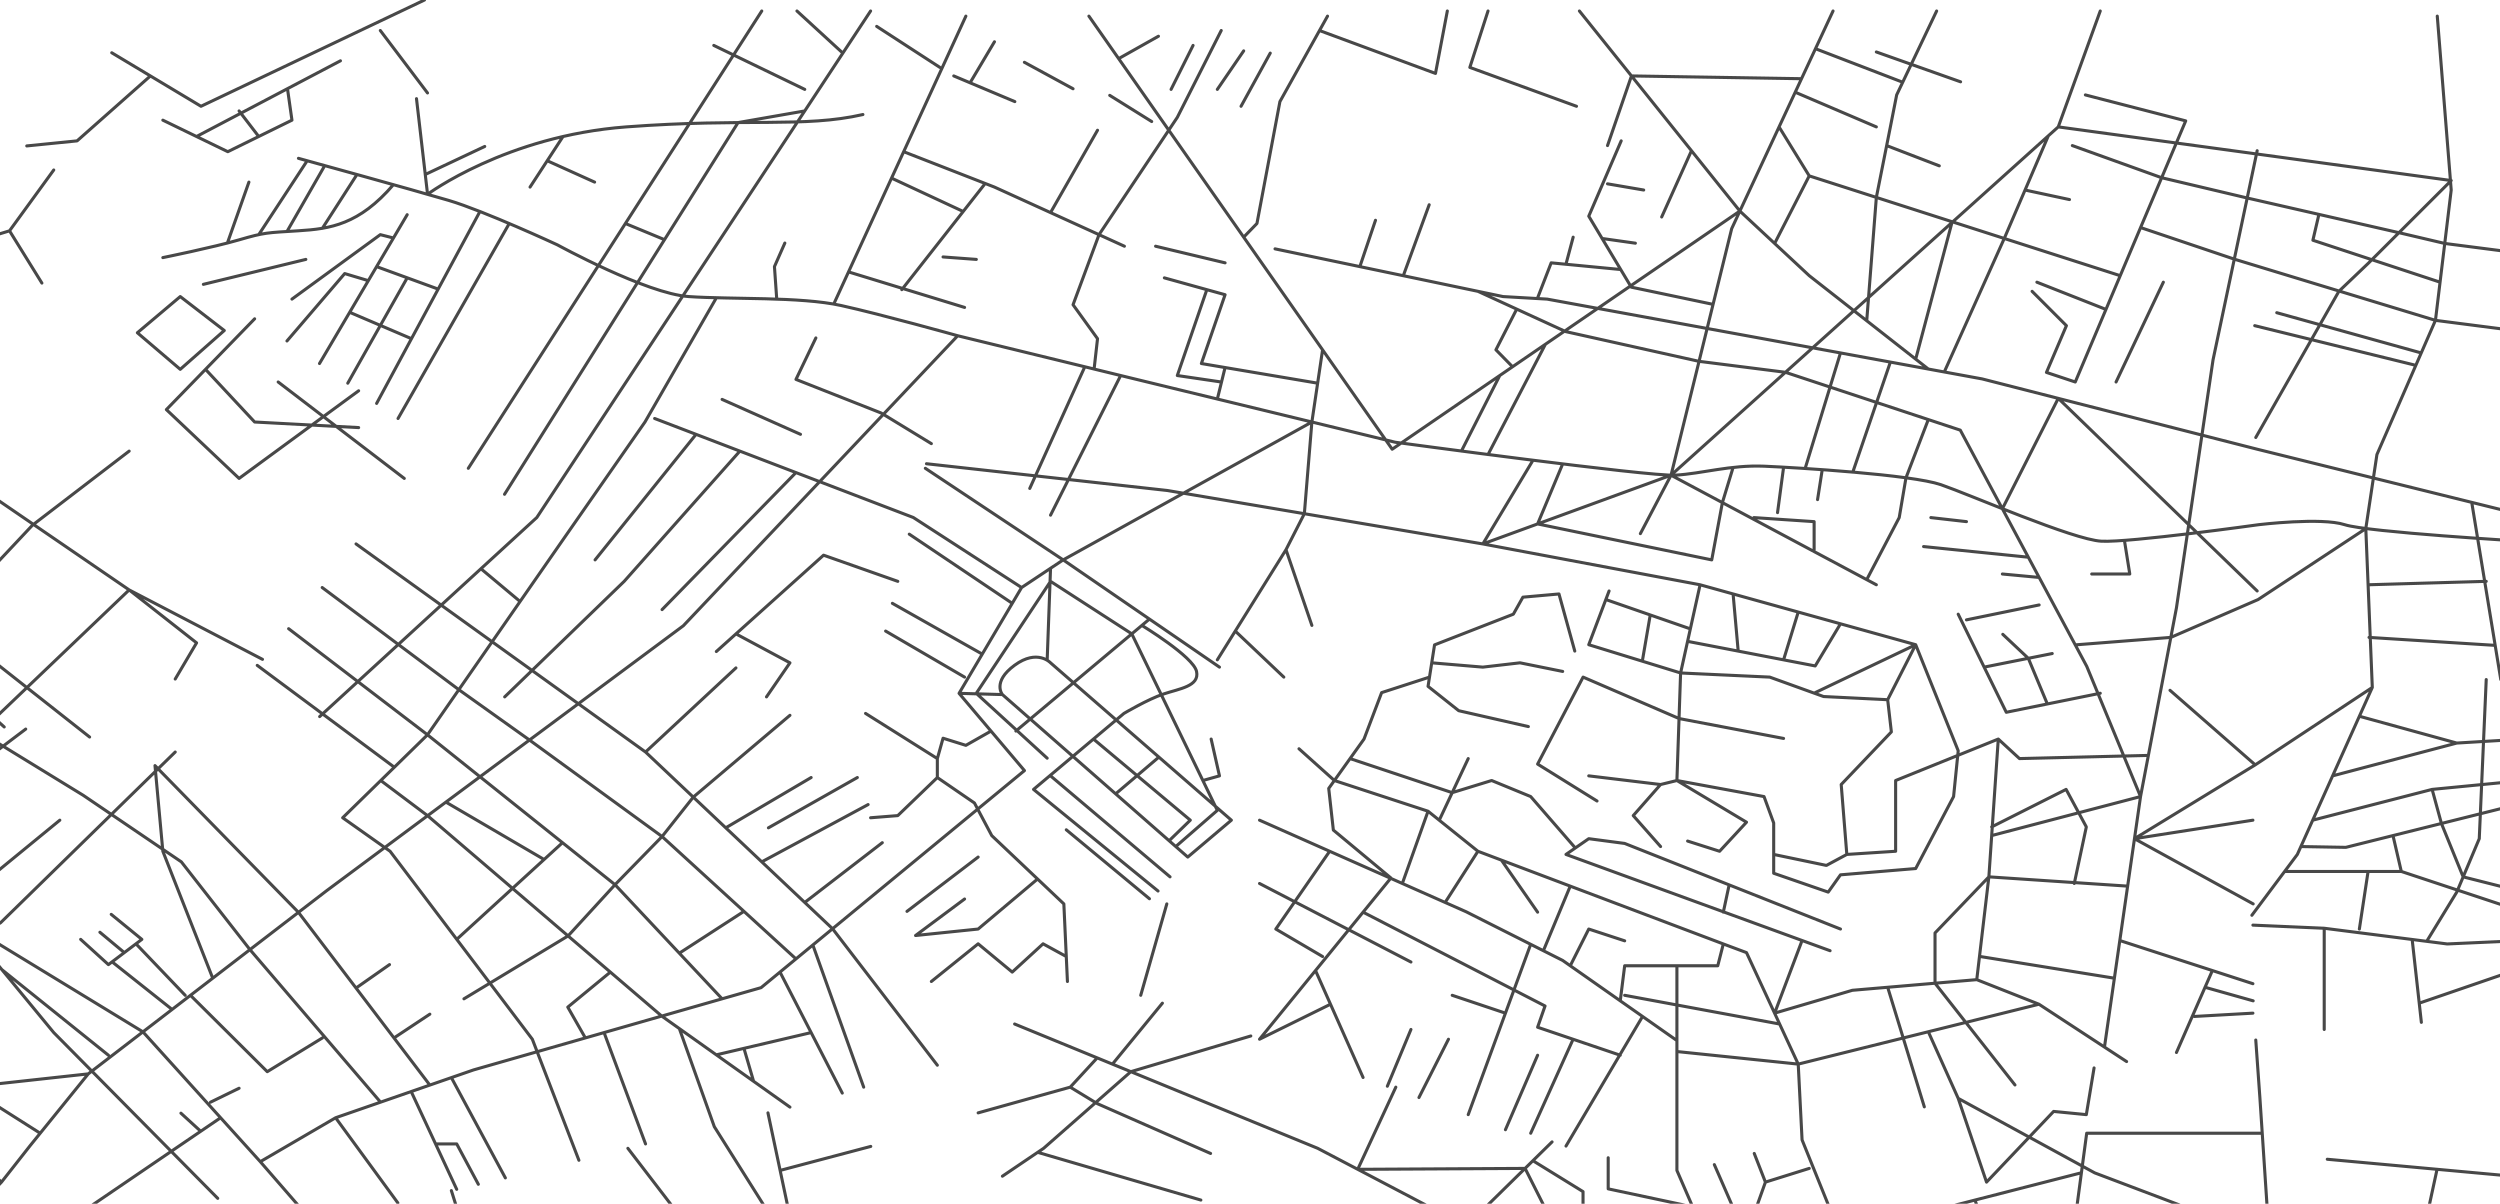 <svg width="810" height="390" viewBox="0 0 810 390" fill="none" xmlns="http://www.w3.org/2000/svg">
  <path d="M8.673 47.281L24.974 45.643L48.736 24.602M36.207 17.095L65.121 34.432L137.535 0M52.761 38.933L73.811 49.147L94.592 38.933L93.177 28.961M110.304 19.702L63.673 44.233M83.831 44.233L77.465 35.942M123.22 9.886L138.511 30.115M17.413 55.074L3.082 74.79M3.082 74.79L-27.23 84.049M3.082 74.79L13.573 91.713M96.697 51.298C96.697 51.298 133.88 61.527 145.382 64.931C156.884 68.336 180.595 79.334 180.595 79.334C180.595 79.334 209.443 95.147 223.134 96.087C236.825 97.041 259.256 96.073 272.493 98.979C285.712 101.899 310.299 108.78 310.299 108.78M310.299 108.78L367.607 122.769L452.044 143.283C452.044 143.283 534.174 154.437 542.813 153.952C551.435 153.468 560.647 150.591 571.576 151.046C582.505 151.516 619.369 153.782 628.833 157.03C638.297 160.278 671.658 174.865 680.853 175.349C690.047 175.834 731.862 169.993 731.862 169.993C731.862 169.993 752.171 167.557 759.648 169.993C767.125 172.429 817.629 175.378 817.629 175.378M310.299 108.78L221.399 202.744L105.808 288.602L28.595 347.935M52.761 83.465C52.761 83.465 69.062 80.16 77.465 77.71C85.869 75.26 86.391 75.431 96.697 74.775C107.003 74.134 116.35 72.795 127.481 59.818M80.648 59.005L73.676 78.75M99.526 52.082L83.831 76.029M105.218 53.649L92.975 75.018M115.659 56.541L104.444 73.978M131.927 69.561L103.517 117.783M155.503 68.522L122.025 130.704M122.025 86.386L141.964 93.665M112.678 124.151L131.927 90.032M113.302 101.187L133.308 109.734M165.001 72.411L128.963 135.59M119.33 90.93L111.685 88.636L92.975 110.475M134.941 31.967L138.528 62.951C138.528 62.951 163.94 44.033 202.909 41.113C241.877 38.192 260.553 41.469 279.583 37.11M137.77 56.541L157.053 47.452M192.653 59.005L177.311 52.082M182.414 44.233L171.737 60.615M127.481 77.112L123.22 76.029L94.592 96.913M99.088 84.049L65.896 92.126M246.811 3.561L151.731 151.73M282.075 3.561L173.927 167.671L103.568 232.175M260.738 35.942L239.132 39.717L163.469 160.149M202.622 72.411L215.303 77.653M231.268 14.716L260.738 28.961M258.212 3.561L273.082 17.209M284.045 8.547L304.523 21.838M312.943 5.228L270.135 98.523M322.205 13.533L314.307 26.825M328.807 32.922L309.019 24.602M251.661 96.913L250.92 86.385L254.288 78.75M292.785 49.147L322.205 60.615L364.306 79.775M274.918 88.095L312.522 99.606M318.905 59.831L292.179 93.85M288.861 57.709L312.084 68.521M316.328 84.049L305.55 83.251M355.599 42.196L340.376 68.878M352.804 5.228L451.067 145.548L563.712 68.379M563.712 68.379L511.726 3.561M563.712 68.379L586.193 89.32L624.774 119.563M396.926 85.16L374.41 79.775M413.109 80.63L486.971 96.087L501.285 96.913L642.221 122.769L731.34 145.548L817.596 166.916M445.661 71.371L440.592 86.386M463.057 66.342L454.671 89.32M478.853 94.391L507.297 107.44L550.391 117.056L578.464 120.618L635.131 139.365L676.104 215.892L693.533 258.088M693.533 258.088L681.846 339.245M693.533 258.088L645.303 270.724M693.533 258.088L705.17 196.931L717.026 116.586L731.323 48.834M554.601 98.523L528.532 93.038L514.757 70.046L525.265 45.643M593.906 3.561L561.068 74.077L541.415 153.967M541.415 153.967L607.934 189.467M541.415 153.967L666.875 41.113M541.415 153.967L480.436 176.233M541.415 153.967L531.479 172.899M680.482 3.561L666.875 41.113M666.875 41.113L794.188 58.493L767.412 85.217L757.796 94.392L730.868 141.744M480.436 176.233L378.25 158.924L300.178 150.249M480.436 176.233L496.687 149.123M480.436 176.233L550.829 189.467M301.761 143.738L285.51 133.823L257.892 122.925L264.342 109.492M351.474 118.837L333.64 158.254M363.093 121.672L340.376 166.916M299.808 151.73L344.468 181.404M344.468 181.404L425.049 136.729M344.468 181.404L395.107 216.149M344.468 181.404L330.996 190.364M425.049 136.729L428.518 113.338M425.049 136.729L422.607 166.446L416.662 178.099M394.416 213.784L416.662 178.099M416.662 178.099L425.049 202.63M415.955 219.383L400.226 204.467M377.256 90.032L396.926 95.489L389.246 117.783L426.918 124.151M394.416 129.293L396.925 119.079M391.015 93.85L381.449 121.672L395.679 123.766M500.712 111.543L482.12 147.271M485.926 121.672L473.498 146.146M550.829 189.467L620.682 208.884M550.829 189.467L544.514 218.043M620.682 208.884L611.605 226.705M620.682 208.884L588.13 224.411M620.682 208.884L634.458 243.244L632.959 258.088L620.682 281.408L596.315 283.445L592.34 289.044L574.675 282.932V266.65L571.542 258.088L543.318 252.888M611.605 226.705L612.801 237.133L596.55 254.185L598.369 276.835M611.605 226.705L590.841 225.679L573.395 219.383L544.514 218.043M598.369 276.835L591.751 280.397L574.675 276.835M598.369 276.835L614.182 275.809V252.888L647.442 239.455M543.318 252.888L544.514 218.043M543.318 252.888L565.867 266.393L557.144 275.81L546.787 272.505M543.318 252.888L538.03 254.185M544.514 218.043L514.757 208.884L521.341 191.476M596.314 202.117L588.13 215.764L546.787 207.801M561.522 192.444L563.173 210.949M582.623 198.313L577.874 213.784M547.68 203.755L520.297 194.253M532.187 213.784L534.679 199.239M577.874 239.255L544.009 232.802L512.921 219.383L498.186 247.561L517.435 259.527M514.757 251.378L538.03 254.185M538.03 254.185L529.172 264.256L538.03 274.285M510.227 210.949L505.108 192.444L493.42 193.484L490.322 198.997L464.792 208.941L462.687 222.374L472.623 230.266L495.189 235.409M506.303 217.545L492.477 214.753L480.436 216.149L463.882 214.753M463.158 219.383L447.648 224.411L441.94 239.455L430.505 255.453L432.004 268.943L450.663 284.471L408.09 336.71L431.078 325.37M420.872 242.603L432.341 252.888L462.687 262.832M462.687 262.832L478.853 275.809M462.687 262.832L454.351 286.252M478.853 275.809L558.356 305.839M478.853 275.809L468.227 292.391M558.356 305.839L565.867 308.646L582.623 344.772M558.356 305.839L556.554 312.905H526.394L524.962 324.273M582.623 344.772L583.869 369.318L604.92 421.442M582.623 344.772L543.318 340.698M582.623 344.772L660.627 325.37M408.09 265.738L475.031 295.412L506.303 311.182L543.318 337.137M543.318 337.137V379.219L556.723 410.16M543.318 337.137L543.318 312.905M408.09 286.252L457.146 311.694M430.808 275.81L413.362 301.01L428.518 309.914M441.636 349.103L426.228 314.458M441.636 295.54L500.594 325.94L498.186 332.821L524.962 341.895M532.187 329.33L507.381 371.326M495.946 305.953L475.704 361.141M469.305 336.71L459.74 355.599M487.762 328.262L470.518 322.478M498.186 341.895L487.762 366.027M509.688 336.71L495.946 367.167M457.146 333.547L449.501 351.938M486.465 278.687L498.186 295.54M508.762 287.107L500.055 308.033M508.762 312.905L514.757 301.01L526.394 304.828M526.393 322.478L576.594 331.781M660.627 325.37L689.02 343.946M660.627 325.37L640.47 317.407M652.847 351.525L626.947 318.575V302.278L644.393 284.1M644.393 284.1L647.442 239.455M644.393 284.1L689.357 287.106M644.393 284.1L640.47 317.407M647.442 239.455L654.312 245.78L695.52 244.768M624.774 334.288L634.458 355.87M634.458 355.87L678.697 380.016L741.579 403.821L818.825 425.46M634.458 355.87L643.636 383.008L665.376 360.101L675.969 361.141L678.478 346.012M623.478 358.619L611.605 319.871M466.324 265.738L475.704 245.78M437.41 245.78L470.518 256.82L483.299 252.888L495.946 258.088L510.227 274.541M560.158 287.107L558.356 295.54M596.314 301.01L526.394 273.274L514.757 271.735L507.381 276.835L592.946 308.033M640.47 317.407L600.171 320.854L574.978 328.262L583.869 304.728M685.063 316.937L641.615 309.914M645.303 267.917L669.418 255.766L675.969 267.917L672.062 286.252M378.048 292.862L369.594 322.478M686.814 304.728L729.942 318.718M705.17 341.012L716.807 314.458M730.026 324.273L714.415 319.871M729.942 328.262L710.98 329.33M730.026 292.862L691.563 271.736M691.563 271.736L730.7 247.817M691.563 271.736L729.942 265.738M730.7 247.817L768.624 222.731M730.7 247.817L703.082 223.657M768.624 222.731L766.519 171.261M768.624 222.731L744.34 276.835L729.605 296.551M766.519 171.261L731.626 194.253L703.334 206.519L672.382 208.941M766.519 171.261L770.123 147.271L789.085 103.794M789.085 103.794L794.188 61.57L789.675 5.228M789.085 103.794L818.556 107.597M789.085 103.794L723.913 83.964L693.533 73.721M731.323 191.475L666.875 129.065L648.772 164.836M700.926 91.429L685.602 123.766M671.439 47.167L700.371 57.581L728.09 64.148L777.263 75.388L792.099 78.878L817.596 82.169M751.329 69.462L749.376 77.838L790.584 91.428M800.84 162.756L810.253 220.18M767.26 189.467L805.538 188.356M767.563 206.519L808.435 209.097M688.313 175.107L690.047 185.976H677.72M623.242 177.087L657.175 180.535M660.678 187.088L648.772 185.977M637.135 200.835L660.678 196.006M625.6 167.7L637.135 169.01M624.774 135.932L617.533 154.822L615.344 167.7L604.819 187.8M561.522 151.459L558.053 162.842L554.601 181.404L498.186 169.751L506.303 150.32M577.874 151.459L575.921 166.09M568.258 167.7L587.776 169.01V178.099M590.403 152.186L588.888 161.873M596.315 114.35L584.964 151.459M612.481 117.313L600.306 152.97M782.72 118.367L730.531 105.517M784.471 114.35L737.672 101.315M658.404 94.391L669.519 105.517L663.052 120.66L672.382 123.766L708.168 39.161L675.666 30.756M659.954 91.429L682.318 100.247M576.409 41.113L586.193 56.983M586.193 56.983L686.949 89.32M586.193 56.983L574.978 78.878M604.819 103.922L607.934 63.963L612.481 41.113L614.519 30.756L627.469 3.561M581.647 29.873L607.934 41.113M588.214 15.784L616.135 26.511M611.269 47.167L628.328 53.734M629.944 120.518L649.378 77.269L663.659 44.005M670.513 64.661L656.114 61.57M632.437 72.083L620.682 116.358M607.934 16.838L635.232 26.511M548.033 48.834L538.384 70.302M520.836 47.167L528.6 24.602L583.684 25.5M525.097 87.326L502.581 85.16L498.186 96.514M491.416 100.146L484.68 113.338L490.069 118.837M507.364 85.616L509.705 76.841M519.085 77.268L529.863 78.793M520.836 59.561L532.557 61.569M430.118 5.228L414.692 32.922L407.249 72.41L402.954 76.841M482.12 3.561L476.226 21.838L510.783 34.432M427.507 9.886L465.095 23.79L468.935 3.561M362.453 18.99L375.336 11.739M386.552 14.716L379.428 28.961M395.679 9.886L381.449 38.021L356.088 76.029L347.668 98.736L355.599 109.734L354.488 119.563M402.954 16.482L394.416 28.961M411.56 17.209L402.095 34.432M331.905 20.186L347.668 28.762M359.557 30.899L373.147 39.375M817.596 239.455L795.99 240.751M795.99 240.751L764.431 232.061M795.99 240.751L755.758 251.378M805.538 220.18L803.281 271.735L795.99 289.044L786.408 304.728M729.942 299.742L753.047 300.754M753.047 300.754L792.891 305.839L817.596 304.728M753.047 300.754V333.547M740.215 282.348H778.021M778.021 282.348L817.596 295.483M778.021 282.348L775.327 270.724M745.486 274.285L760.052 274.542L817.596 260.168M817.596 289.044L798.061 284.101L791.022 266.806L788.007 255.766M788.007 255.766L817.596 252.889M788.007 255.766L749.325 265.738M767.26 282.348L764.431 301.01M634.458 198.997L650.035 230.779L680.482 224.611M664.922 211.747L642.861 216.149M663.339 228.087L657.175 213.3L648.907 205.522M781.541 304.386L784.521 331.239M817.596 313.432L783.831 325.028M330.996 190.364L310.737 224.639M330.996 190.364L295.918 167.671L212.103 135.59M310.737 224.639L331.922 249.669L246.592 319.999L153.432 346.653L108.738 362.152M310.737 224.639L324.782 225.038M108.738 362.152L84.336 376.384M108.738 362.152L128.896 389.732M84.336 376.384L101.21 395.815M84.336 376.384L46.311 334.316L-4.9 303.104M-31.761 416.343L0.455 383.036M0.455 383.036L9.768 371.184L28.595 347.935M0.455 383.036L-5.372 377.167L-40.416 363.606M0.455 383.036L-40.416 411.913M28.595 347.935L-28.224 354.161M187.567 375.928L172.478 336.71L126.386 275.809L111.028 264.954L138.511 238.073M138.511 238.073L182.886 174.181L208.971 136.729L232.093 96.514M138.511 238.073L93.514 203.698M138.511 238.073L199.271 286.636M225.525 140.718L192.805 181.404M239.722 146.16L202.235 188.356L163.519 225.793M257.892 153.112L214.512 197.516M232.093 211.092L266.834 179.88L290.882 188.356M248.344 225.793L255.939 214.753L238.442 205.365M318.248 211.932L289.131 195.479M327.965 195.479L294.604 173.07M312.522 219.383L286.942 204.467M280.441 231.15L303.698 245.78M303.698 245.78V251.92M303.698 245.78L305.55 239.184L312.943 241.492L321.094 236.862M303.698 251.92L290.882 264.256L282.075 264.954M303.698 251.92L315.722 260.168L321.33 270.738L344.687 292.862L345.849 318.005M233.962 129.407L259.357 140.718M155.823 184.267L168.504 194.88M115.356 176.233L209.156 243.657M209.156 243.657L269.748 300.91L303.698 345.129M209.156 243.657L238.442 216.406M279.835 352.237L263.365 306.181M272.897 354.16L252.722 314.956M257.892 310.683L214.512 271.037M214.512 271.037L171.552 239.768L148.666 223.457L104.393 190.364M214.512 271.037L224.616 258.273L255.939 231.762M214.512 271.037L199.271 286.636M199.271 286.636L233.962 323.618M199.271 286.636L184.064 303.232L150.317 323.618M255.939 358.705L214.411 329.217L138.511 264.257L123.372 252.889M127.767 248.586L83.343 215.579M182.246 273.032L147.976 304.358M144.473 259.883L176.284 278.474M197.756 314.956L183.963 326.31L189.655 336.296M195.718 334.558L209.156 370.628M220.103 333.248L231.436 365.044L259.037 408.864L248.815 360.571M220.103 308.831L241.035 295.283M262.81 251.92L235.141 268.217M248.967 268.217L277.78 251.92M246.811 279.243L281.266 260.681M260.738 292.391L285.864 273.032M232.093 341.767L262.81 334.558M244.167 350.357L241.035 339.659M316.917 277.69L293.863 295.283M312.522 291.281L296.642 303.104L316.917 301.01L335.964 284.97M301.761 318.005L316.917 305.797L327.965 314.957L337.951 305.797L345.478 309.914M139.269 351.568L96.697 295.597L50.218 248.059L52.761 275.81L68.927 316.937M61.703 322.478L86.593 347.223L104.444 336.297M123.305 357.11L80.985 307.677L58.756 279.243L26.962 257.675L-9.363 235.409M77.465 352.593L68.203 357.109M-31.761 279.243L-2.896 309.914L17.413 334.559L70.544 388.265M13.018 367.167L-40.416 333.248M-40.416 322.478L0.185 298.973L56.769 243.657M-16.672 295.283L19.383 265.738M-24.94 286.48L-2.458 269.171M8.336 236.221L-40.416 273.031M1.364 235.537L-9.363 225.793L-40.416 216.406M-40.416 224.412L10.525 170.15L41.848 146.16M82.501 103.295L53.906 132.712L77.465 155.006L116.198 126.615M130.984 155.007L90.129 123.766M66.587 119.663L82.501 136.729L116.198 138.539M-40.416 66.199L-8.807 49.147M85.044 213.627L41.848 191.134M41.848 191.134L-4.496 235.409M41.848 191.134L63.69 208.285L56.769 220.01M41.848 191.134L-13.708 153.112M-18.642 201.205L29.033 238.8M26.136 304.358L35.129 312.535L45.957 304.358L36.038 296.252M32.367 302.05L40.282 308.646M36.325 311.637L55.758 327.065M44.054 305.797L60.002 322.478M0.59 314.144L35.129 341.895M126.201 312.535L115.356 320.128M139.269 328.59L127.649 336.296M133.459 354.161L147.976 385.344M146.241 349.146L163.738 381.64M141.122 370.628H147.976L154.981 383.706M71.47 362.153L16.706 399.433M58.621 360.671L65.037 366.54M-35.6 400.16L-16.049 373.036M123.305 405.573L148.06 397.282M146.241 385.757L154.981 413.536L187.938 405.573M192.282 416.342L167.089 423.565M32.317 415.217L13.018 423.565M246.828 428.651L203.431 372.053M282.125 371.44L252.756 379.219M303.698 408.864L268.619 415.217M302.721 416.343L336.149 415.217M118.808 417.967L131.657 413.536M730.868 336.966L732.199 355.599L736.105 414.647M736.105 414.647L730.936 426.115M736.105 414.647L670.866 406.257M818.825 381.526L754.041 375.6M781.692 415.388L789.607 378.863M732.956 367.167H676.087L670.866 406.257M670.866 406.257L662.261 434.064L619.15 422.582L554.146 417.397L475.704 397.638L426.935 372.053L328.739 331.78M554.146 428.993L556.723 417.397M631.797 390.9L639.897 388.82L655.104 432.155M316.917 360.571L346.758 352.237M346.758 352.237L355.498 342.75M346.758 352.237L355.498 357.565L392.227 373.72M376.616 325.028L360.433 344.773M324.782 381.085L338.136 372.053L366.394 347.223L405.261 335.656M336.199 373.349L389.078 388.82M342.06 430.175L386.249 423.038M332.006 404.02L373.821 392.353L456.203 417.397M412.25 434.022L422.085 401.171M412.25 404.035L417.167 393.892M469.305 402.938L502.868 369.973M459.74 422.141L466.206 405.929M452.246 352.237L439.902 378.862L494.128 378.563L507.381 404.875L512.904 398.963V386.085L496.67 376.07M555.443 377.338L565.413 400.188M674.218 380.016L554.146 410.815M562.853 408.593L571.997 383.008M571.997 383.008L568.376 373.72M571.997 383.008L586.193 378.563M567.551 395.416L592.626 391.014M517.502 408.166L521.055 398.963L554.887 405.929M548.421 391.014L521.055 385.187V375.116M665.376 421.443L691.563 427.796M386.249 410.815L417.167 417.397M369.594 425.46L366.596 408.165M376.616 412.041L357.452 413.537M446.773 424.619L427.406 423.038M324.782 225.038L384.834 277.69L398.963 265.738L340.376 214.753C340.376 214.753 336.115 210.137 328.739 215.536C321.363 220.935 324.782 225.038 324.782 225.038ZM339.281 213.926L340.376 184.125M372.423 200.578L329.143 236.862M375.202 288.688L334.869 255.766L364.154 231.149C364.154 231.149 371.918 226.534 377.037 224.839C382.157 223.129 388.707 222.346 387.68 217.545C386.653 212.744 369.964 202.63 369.964 202.63M354.286 239.455L385.659 265.738L378.789 272.405M375.471 245.31L361.477 257.205M379.092 284.101L340.376 251.378M339.281 245.652L316.311 224.64L340.376 188.356L366.697 205.365L394.416 262.561L380.944 274.286M372.423 291.195L345.479 268.858M389.718 252.888L395.107 251.378L392.412 239.455M58.402 96.087L44.509 107.811L58.402 119.663L72.666 107.084L58.402 96.087Z" stroke="#484848" stroke-miterlimit="10" stroke-linecap="round" stroke-linejoin="round" class="svg-elem-1"/>
</svg>
